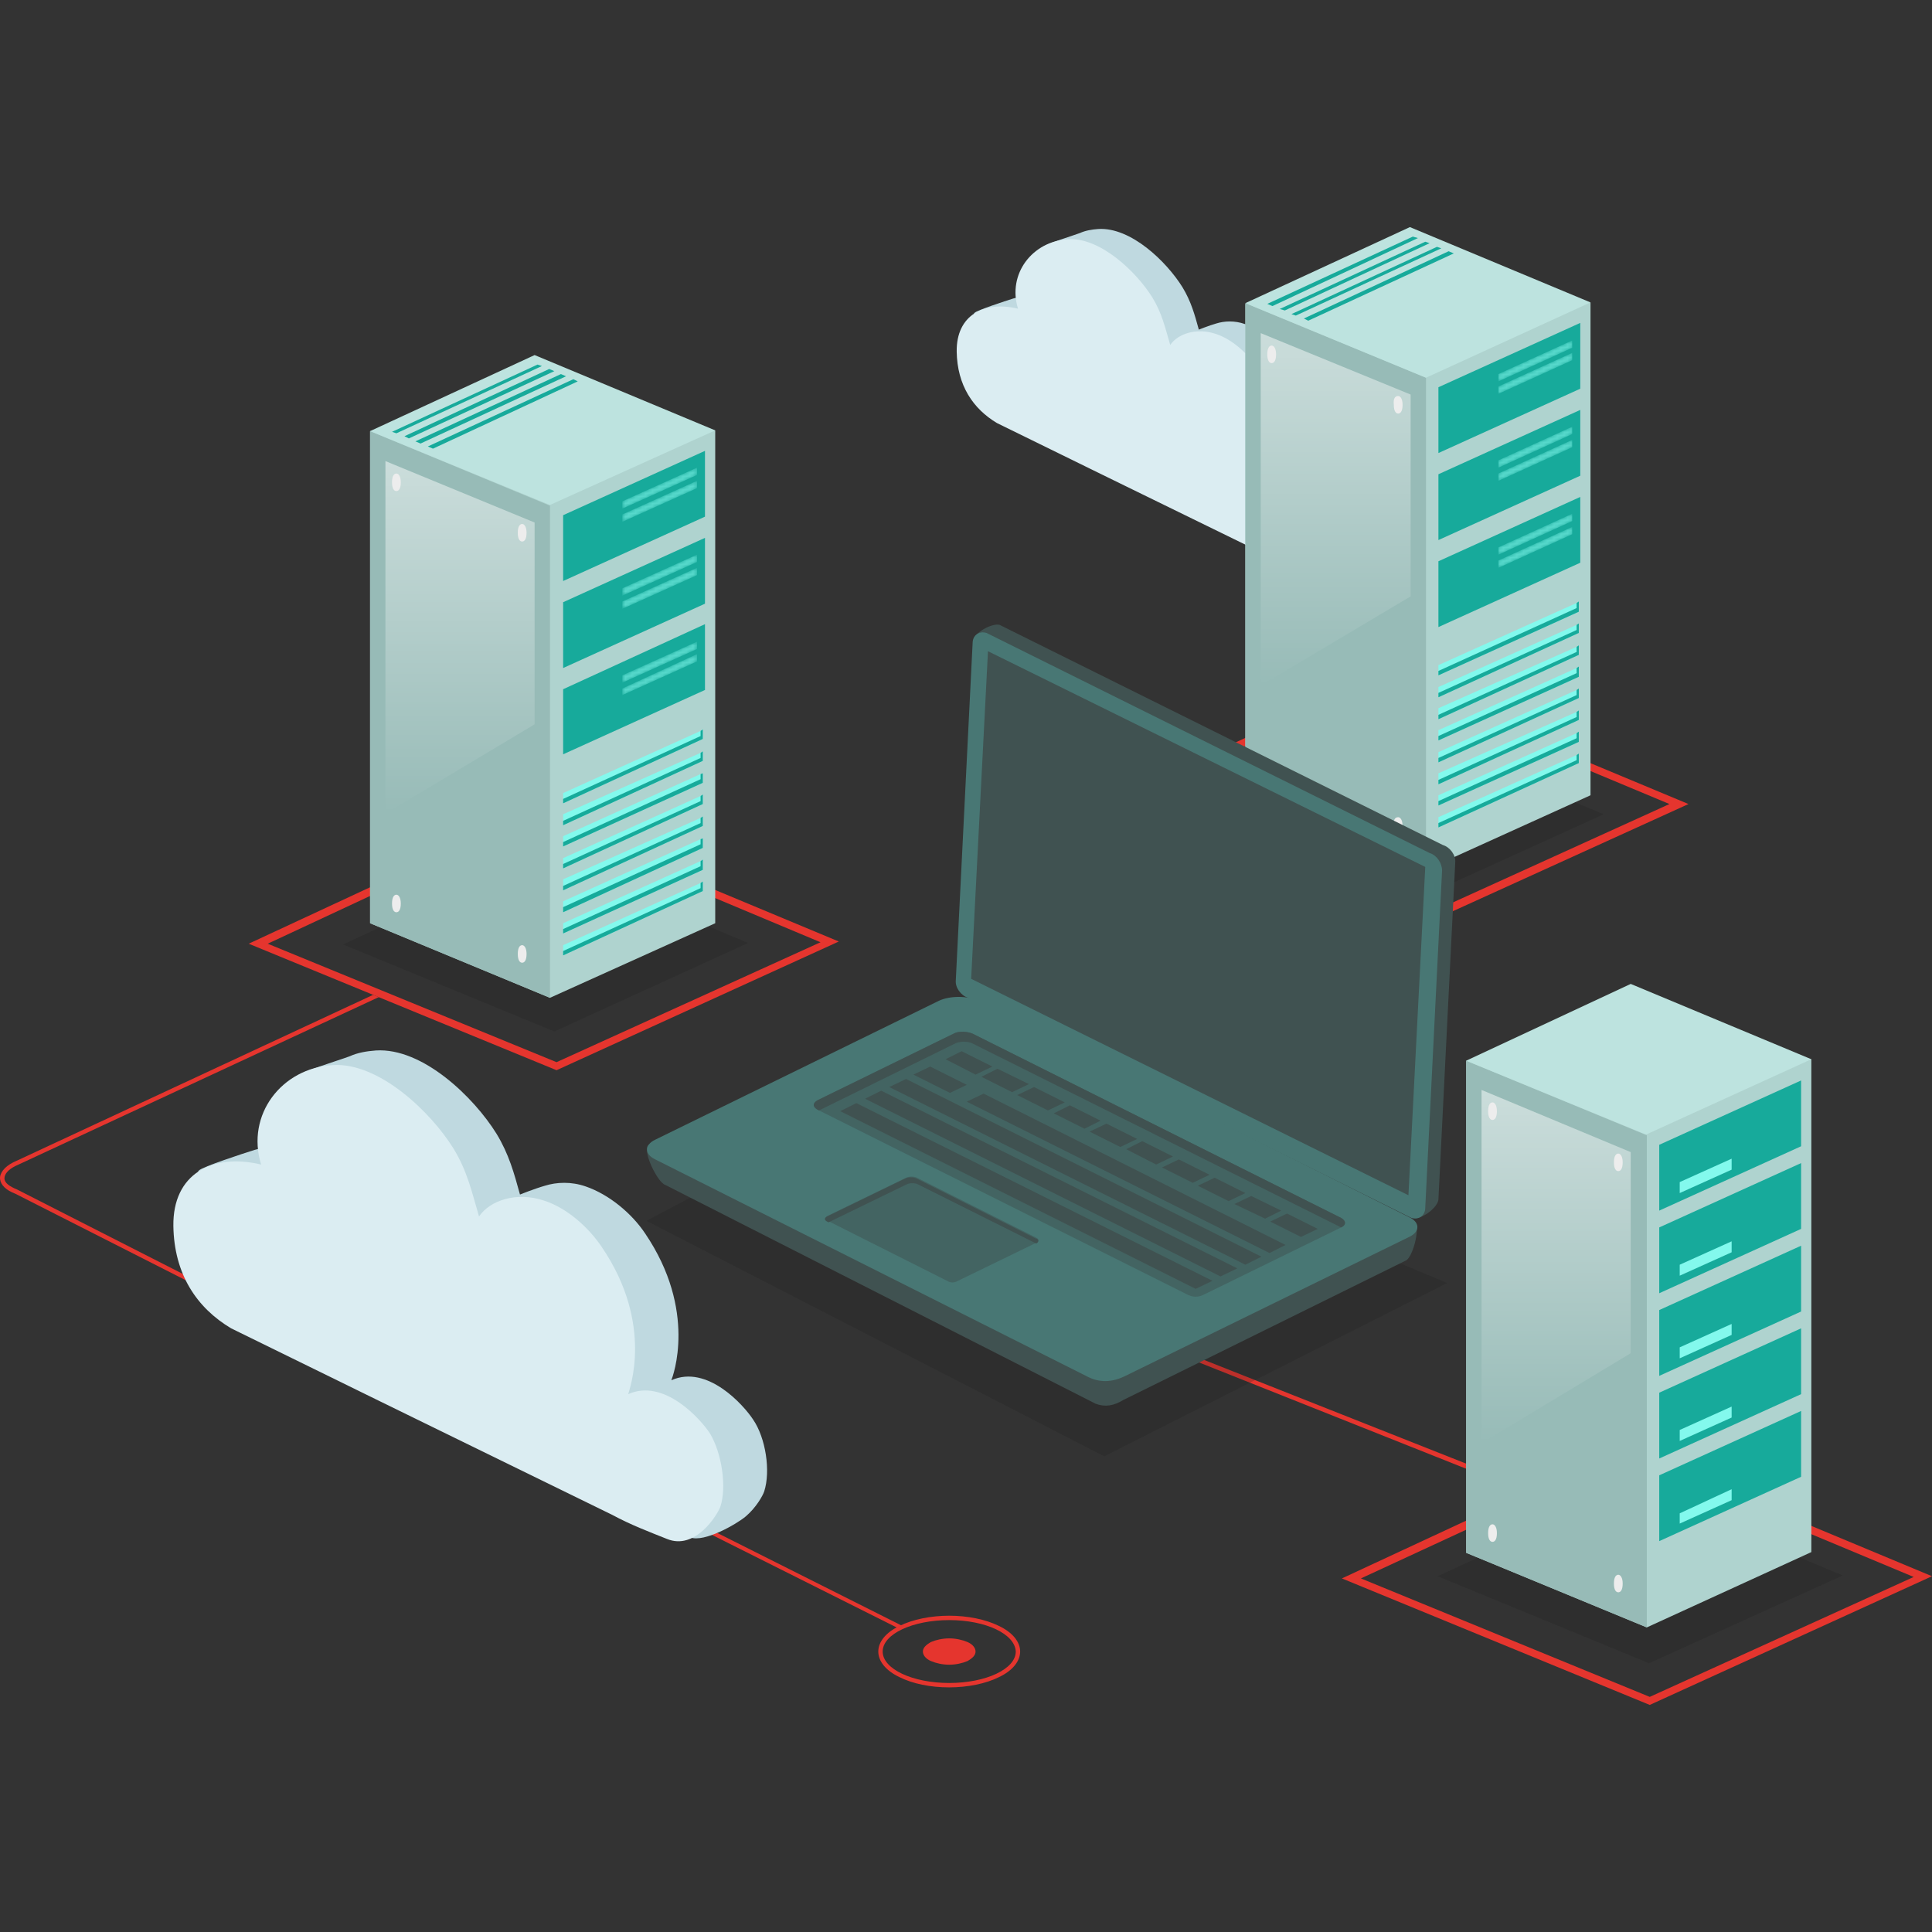 <svg width="570" height="570" viewBox="0 0 570 570" fill="none" xmlns="http://www.w3.org/2000/svg">
<rect x="0" y="0" width="570" height="570" fill="#333333" stroke="none"/>
<path d="M381.721 160.244C385.639 162.354 385.037 166.423 388.804 167.93C391.668 168.985 398.299 165.218 400.258 163.56C402.368 161.752 403.724 159.34 404.025 158.436C405.382 154.216 404.327 147.435 401.765 143.667C399.806 140.653 392.27 132.214 384.886 135.529C385.187 134.776 390.311 121.212 379.461 105.238C376.748 101.169 372.076 97.25 367.254 95.593C364.24 94.538 361.225 94.688 358.814 95.442C356.704 96.045 353.69 97.25 353.69 97.25C352.485 92.88 351.43 88.962 348.868 84.742C344.196 77.207 333.647 66.959 324.002 67.562C322.042 67.712 320.234 68.014 318.576 68.767C315.713 69.822 308.931 71.781 307.274 73.138C303.355 76.001 307.726 82.783 309.233 88.057C305.465 87.153 301.999 87.153 298.985 88.057C296.574 88.811 288.285 91.524 287.531 92.277C285.874 94.236 290.998 97.1 290.998 100.566C291.148 110.512 295.82 117.445 302.903 121.664L381.721 160.244Z" fill="#BFD9E0"/>
<path d="M394.983 161.601C394.38 163.259 389.859 170.643 383.982 168.232C380.214 166.725 376.597 165.369 372.679 163.259L331.989 143.366L324.906 139.9L294.163 124.83C287.079 120.61 282.408 113.677 282.257 103.731C282.106 93.031 290.244 88.661 300.341 91.072C297.177 80.824 304.561 71.179 315.11 70.576C324.605 69.973 335.305 80.221 339.976 87.756C342.84 92.428 343.744 96.648 345.251 101.772C347.512 98.456 352.937 96.648 358.513 98.456C363.336 99.963 367.857 104.032 370.569 108.101C381.42 124.076 376.145 137.639 375.995 138.393C383.379 135.077 390.914 143.517 392.873 146.531C395.285 150.6 396.34 157.532 394.983 161.601Z" fill="#DBEDF2"/>
<path d="M164.198 315.746L73.372 278.424L156.431 239.807L247.472 277.776L164.198 315.746ZM78.981 278.424L164.198 313.373L242.079 277.992L156.647 242.18L78.981 278.424Z" fill="#E5352E"/>
<path opacity="0.2" d="M410.786 214.134L353.831 240.67L416.179 266.127L473.134 240.238L410.786 214.134Z" fill="#1A1A1A"/>
<path d="M414.667 275.187L324.057 237.864L407.116 199.247L498.157 237.217L414.667 275.187ZM329.45 237.648L414.667 272.598L492.548 237.217L407.331 201.62L329.45 237.648Z" fill="#E5352E"/>
<path d="M265.809 480.785L171.963 433.754L172.61 432.675L266.24 479.706L265.809 480.785Z" fill="#E5352E"/>
<path d="M454.797 442.169L353.4 401.826L354.048 400.747L455.444 440.874L454.797 442.169Z" fill="#E5352E"/>
<path d="M62.369 381.546L4.551 352.205C1.746 351.127 0.236 349.616 0.02 347.89C-0.195 346.165 1.315 344.223 3.904 342.928L110.047 293.525L111.773 294.172L4.551 344.007C2.394 345.086 1.315 346.38 1.315 347.675C1.315 348.969 2.825 350.048 4.982 350.911L62.584 380.251L62.369 381.546Z" fill="#E5352E"/>
<path opacity="0.2" d="M158.373 252.103L101.202 278.639L163.55 304.312L220.721 278.207L158.373 252.103Z" fill="#1A1A1A"/>
<path d="M367.422 89.652V234.628L420.709 256.633L469.25 234.628V89.221L367.422 89.652Z" fill="#AFD3CF"/>
<path d="M420.709 111.442L367.422 89.437V234.629L420.709 256.634V111.442Z" fill="#97BBB7"/>
<path d="M416.179 116.405L371.953 98.283V202.268L416.179 175.948V116.405Z" fill="url(#paint0_linear_436_913)"/>
<path d="M415.963 67L367.422 89.437L420.709 111.442L469.25 89.221L415.963 67Z" fill="#BDE3DF"/>
<path d="M418.336 70.236L375.404 90.299L373.894 89.652L416.825 69.804L418.336 70.236Z" fill="#17AA9B"/>
<path d="M421.788 71.745L379.072 91.593L377.562 91.162L420.493 71.314L421.788 71.745Z" fill="#17AA9B"/>
<path d="M425.239 73.256L382.307 93.104L381.013 92.673L423.945 72.825L425.239 73.256Z" fill="#17AA9B"/>
<path d="M428.907 74.767L385.975 94.615L384.681 93.968L427.397 74.12L428.907 74.767Z" fill="#17AA9B"/>
<path d="M412.511 116.836C413.158 116.836 413.805 117.699 413.805 119.425C413.805 121.367 413.158 122.014 412.511 122.014C411.864 122.014 411.217 121.367 411.217 119.425C411.001 117.483 411.648 116.836 412.511 116.836Z" fill="#EDEDED"/>
<path d="M375.188 101.95C375.835 101.95 376.482 102.813 376.482 104.539C376.482 106.48 375.835 107.128 375.188 107.128C374.541 107.128 373.894 106.48 373.894 104.539C373.894 102.597 374.541 101.95 375.188 101.95Z" fill="#EDEDED"/>
<path d="M412.511 241.101C413.158 241.101 413.805 241.964 413.805 243.69C413.805 245.631 413.158 246.279 412.511 246.279C411.864 246.279 411.217 245.631 411.217 243.69C411.001 241.748 411.648 241.101 412.511 241.101Z" fill="#EDEDED"/>
<path d="M375.188 226.215C375.835 226.215 376.482 227.078 376.482 228.803C376.482 230.745 375.835 231.392 375.188 231.392C374.541 231.392 373.894 230.745 373.894 228.803C373.894 226.862 374.541 226.215 375.188 226.215Z" fill="url(#paint1_linear_436_913)"/>
<path d="M374.757 227.293C374.972 227.293 375.404 227.941 375.404 228.803C375.404 229.666 375.188 230.314 374.757 230.314C374.541 230.314 374.109 229.666 374.109 228.803C374.109 227.941 374.325 227.293 374.757 227.293Z" fill="#83F9ED"/>
<path d="M465.799 177.458V180.478L424.377 199.247V197.953V196.227L465.151 177.889L465.799 177.458Z" fill="#83F9ED"/>
<path d="M465.799 177.458V180.478L424.377 199.247V197.953L465.151 179.4V177.889L465.799 177.458Z" fill="#17AA9B"/>
<path d="M465.799 183.93V186.735L424.377 205.719V204.425V202.699L465.151 184.361L465.799 183.93Z" fill="#83F9ED"/>
<path d="M465.799 183.93V186.735L424.377 205.719V204.425L465.151 185.872V184.361L465.799 183.93Z" fill="#17AA9B"/>
<path d="M465.799 190.402V193.207L424.377 212.191V210.897V208.955L465.151 190.833L465.799 190.402Z" fill="#83F9ED"/>
<path d="M465.799 190.402V193.207L424.377 212.191V210.897L465.151 192.344V190.833L465.799 190.402Z" fill="#17AA9B"/>
<path d="M465.799 196.659V199.679L424.377 218.449V217.154V215.428L465.151 197.091L465.799 196.659Z" fill="#83F9ED"/>
<path d="M465.799 196.659V199.679L424.377 218.449V217.154L465.151 198.601V197.091L465.799 196.659Z" fill="#17AA9B"/>
<path d="M465.799 203.131V205.935L424.377 224.92V223.626V221.9L465.151 203.562L465.799 203.131Z" fill="#83F9ED"/>
<path d="M465.799 203.131V205.935L424.377 224.92V223.626L465.151 205.072V203.562L465.799 203.131Z" fill="#17AA9B"/>
<path d="M465.799 209.603V212.408L424.377 231.393V230.098V228.157L465.151 210.035L465.799 209.603Z" fill="#83F9ED"/>
<path d="M465.799 209.603V212.408L424.377 231.393V230.098L465.151 211.545V210.035L465.799 209.603Z" fill="#17AA9B"/>
<path d="M465.799 215.859V218.879L424.377 237.649V236.354V234.628L465.151 216.291L465.799 215.859Z" fill="#83F9ED"/>
<path d="M465.799 215.859V218.879L424.377 237.649V236.354L465.151 217.801V216.291L465.799 215.859Z" fill="#17AA9B"/>
<path d="M465.799 222.331V225.135L424.377 244.12V242.826V241.1L465.151 222.762L465.799 222.331Z" fill="#83F9ED"/>
<path d="M465.799 222.331V225.135L424.377 244.12V242.826L465.151 224.272V222.762L465.799 222.331Z" fill="#17AA9B"/>
<path d="M466.23 95.263L424.377 114.247V133.664L466.23 114.679V95.263Z" fill="#17AA9B"/>
<mask id="mask0_436_913" style="mask-type:alpha" maskUnits="userSpaceOnUse" x="442" y="100" width="22" height="13">
<path d="M442.07 110.364V112.521L463.86 102.598V100.44L442.07 110.364Z" fill="url(#paint2_linear_436_913)"/>
</mask>
<g mask="url(#mask0_436_913)">
<path opacity="0.6" d="M442.067 110.364V112.521L463.857 102.598V100.44L442.067 110.364Z" fill="#83F9ED"/>
</g>
<mask id="mask1_436_913" style="mask-type:alpha" maskUnits="userSpaceOnUse" x="442" y="104" width="22" height="13">
<path d="M442.07 114.031V116.188L463.86 106.264V104.107L442.07 114.031Z" fill="url(#paint3_linear_436_913)"/>
</mask>
<g mask="url(#mask1_436_913)">
<path opacity="0.6" d="M442.067 114.031V116.189L463.857 106.265V104.108L442.067 114.031Z" fill="#83F9ED"/>
</g>
<path d="M466.23 120.935L424.377 139.919V159.336L466.23 140.351V120.935Z" fill="#17AA9B"/>
<mask id="mask2_436_913" style="mask-type:alpha" maskUnits="userSpaceOnUse" x="442" y="125" width="22" height="13">
<path d="M442.07 135.82V137.977L463.86 128.053V125.896L442.07 135.82Z" fill="url(#paint4_linear_436_913)"/>
</mask>
<g mask="url(#mask2_436_913)">
<path opacity="0.6" d="M442.067 135.82V137.978L463.857 128.054V125.896L442.067 135.82Z" fill="#83F9ED"/>
</g>
<mask id="mask3_436_913" style="mask-type:alpha" maskUnits="userSpaceOnUse" x="442" y="129" width="22" height="13">
<path d="M442.07 139.703V141.86L463.86 131.937V129.779L442.07 139.703Z" fill="url(#paint5_linear_436_913)"/>
</mask>
<g mask="url(#mask3_436_913)">
<path opacity="0.6" d="M442.067 139.704V141.861L463.857 131.937V129.78L442.067 139.704Z" fill="#83F9ED"/>
</g>
<path d="M466.23 146.607L424.377 165.592V185.009L466.23 166.024V146.607Z" fill="#17AA9B"/>
<mask id="mask4_436_913" style="mask-type:alpha" maskUnits="userSpaceOnUse" x="442" y="151" width="22" height="13">
<path d="M442.07 161.493V163.651L463.86 153.727V151.569L442.07 161.493Z" fill="url(#paint6_linear_436_913)"/>
</mask>
<g mask="url(#mask4_436_913)">
<path opacity="0.6" d="M442.067 161.493V163.65L463.857 153.726V151.569L442.067 161.493Z" fill="#83F9ED"/>
</g>
<mask id="mask5_436_913" style="mask-type:alpha" maskUnits="userSpaceOnUse" x="442" y="155" width="22" height="13">
<path d="M442.07 165.376V167.533L463.86 157.609V155.452L442.07 165.376Z" fill="url(#paint7_linear_436_913)"/>
</mask>
<g mask="url(#mask5_436_913)">
<path opacity="0.6" d="M442.067 165.376V167.534L463.857 157.61V155.453L442.067 165.376Z" fill="#83F9ED"/>
</g>
<path d="M109.185 127.19V272.382L162.256 294.387L211.013 272.382V126.975L109.185 127.19Z" fill="#AFD3CF"/>
<path d="M162.256 149.196L109.185 127.191V272.382L162.256 294.387V149.196Z" fill="#97BBB7"/>
<path d="M157.726 154.158L113.716 136.036V240.022L157.726 213.702V154.158Z" fill="url(#paint8_linear_436_913)"/>
<path d="M157.726 104.754L109.185 127.19L162.256 148.98L211.013 126.975L157.726 104.754Z" fill="#BDE3DF"/>
<path d="M159.883 107.989L116.952 127.837L115.657 127.405L158.589 107.557L159.883 107.989Z" fill="#17AA9B"/>
<path d="M163.551 109.5L120.62 129.348L119.325 128.701L162.041 108.853L163.551 109.5Z" fill="#17AA9B"/>
<path d="M167.003 111.01L124.072 130.858L122.562 130.211L165.493 110.363L167.003 111.01Z" fill="#17AA9B"/>
<path d="M170.453 112.52L127.737 132.368L126.227 131.721L169.158 111.873L170.453 112.52Z" fill="#17AA9B"/>
<path d="M154.058 154.59C154.705 154.59 155.353 155.453 155.353 157.179C155.353 159.12 154.705 159.768 154.058 159.768C153.411 159.768 152.764 159.12 152.764 157.179C152.764 155.237 153.411 154.59 154.058 154.59Z" fill="#EDEDED"/>
<path d="M116.952 139.703C117.599 139.703 118.246 140.566 118.246 142.292C118.246 144.234 117.599 144.881 116.952 144.881C116.304 144.881 115.657 144.234 115.657 142.292C115.657 140.35 116.304 139.703 116.952 139.703Z" fill="#EDEDED"/>
<path d="M154.058 278.855C154.705 278.855 155.353 279.718 155.353 281.443C155.353 283.385 154.705 284.032 154.058 284.032C153.411 284.032 152.764 283.385 152.764 281.443C152.764 279.502 153.411 278.855 154.058 278.855Z" fill="#EDEDED"/>
<path d="M116.952 263.968C117.599 263.968 118.246 264.831 118.246 266.557C118.246 268.498 117.599 269.145 116.952 269.145C116.304 269.145 115.657 268.498 115.657 266.557C115.657 264.615 116.304 263.968 116.952 263.968Z" fill="#EDEDED"/>
<path d="M207.345 215.213V218.017L166.139 237.002V235.708V233.982L206.697 215.644L207.345 215.213Z" fill="#83F9ED"/>
<path d="M207.345 215.213V218.017L166.139 237.002V235.708L206.697 217.154V215.644L207.345 215.213Z" fill="#17AA9B"/>
<path d="M207.345 221.684V224.488L166.139 243.473V242.179V240.237L206.697 222.115L207.345 221.684Z" fill="#83F9ED"/>
<path d="M207.345 221.684V224.488L166.139 243.473V242.179L206.697 223.625V222.115L207.345 221.684Z" fill="#17AA9B"/>
<path d="M207.345 228.156V230.96L166.139 249.73V248.435V246.709L206.697 228.372L207.345 228.156Z" fill="#83F9ED"/>
<path d="M207.345 228.156V230.96L166.139 249.73V248.435L206.697 229.882V228.372L207.345 228.156Z" fill="#17AA9B"/>
<path d="M207.345 234.412V237.217L166.139 256.202V254.907V253.181L206.697 234.844L207.345 234.412Z" fill="#83F9ED"/>
<path d="M207.345 234.412V237.217L166.139 256.202V254.907L206.697 236.354V234.844L207.345 234.412Z" fill="#17AA9B"/>
<path d="M207.345 240.884V243.688L166.139 262.673V261.379V259.437L206.697 241.315L207.345 240.884Z" fill="#83F9ED"/>
<path d="M207.345 240.884V243.688L166.139 262.673V261.379L206.697 242.825V241.315L207.345 240.884Z" fill="#17AA9B"/>
<path d="M207.345 247.356V250.161L166.139 269.146V267.636V265.91L206.697 247.572L207.345 247.356Z" fill="#83F9ED"/>
<path d="M207.345 247.356V250.161L166.139 269.146V267.636L206.697 249.082V247.572L207.345 247.356Z" fill="#17AA9B"/>
<path d="M207.345 253.613V256.633L166.139 275.402V274.108V272.382L206.697 254.044L207.345 253.613Z" fill="#83F9ED"/>
<path d="M207.345 253.613V256.633L166.139 275.402V274.108L206.697 255.554V254.044L207.345 253.613Z" fill="#17AA9B"/>
<path d="M207.345 260.086V262.89L166.139 281.875V280.581V278.855L206.697 260.517L207.345 260.086Z" fill="#83F9ED"/>
<path d="M207.345 260.086V262.89L166.139 281.875V280.581L206.697 262.027V260.517L207.345 260.086Z" fill="#17AA9B"/>
<path d="M207.992 133.016L166.139 152.001V171.418L207.992 152.433V133.016Z" fill="#17AA9B"/>
<mask id="mask6_436_913" style="mask-type:alpha" maskUnits="userSpaceOnUse" x="183" y="137" width="23" height="14">
<path d="M183.615 147.902V150.06L205.62 140.136V137.979L183.615 147.902Z" fill="url(#paint9_linear_436_913)"/>
</mask>
<g mask="url(#mask6_436_913)">
<path opacity="0.6" d="M183.614 147.902V150.059L205.62 140.135V137.978L183.614 147.902Z" fill="#83F9ED"/>
</g>
<mask id="mask7_436_913" style="mask-type:alpha" maskUnits="userSpaceOnUse" x="183" y="141" width="23" height="13">
<path d="M183.615 151.786V153.944L205.62 144.02V141.863L183.615 151.786Z" fill="url(#paint10_linear_436_913)"/>
</mask>
<g mask="url(#mask7_436_913)">
<path opacity="0.6" d="M183.614 151.785V153.943L205.62 144.019V141.861L183.614 151.785Z" fill="#83F9ED"/>
</g>
<path d="M207.992 158.689L166.139 177.674V197.09L207.992 178.105V158.689Z" fill="#17AA9B"/>
<mask id="mask8_436_913" style="mask-type:alpha" maskUnits="userSpaceOnUse" x="183" y="163" width="23" height="13">
<path d="M183.615 173.575V175.732L205.62 165.808V163.651L183.615 173.575Z" fill="url(#paint11_linear_436_913)"/>
</mask>
<g mask="url(#mask8_436_913)">
<path opacity="0.6" d="M183.614 173.575V175.732L205.62 165.808V163.651L183.614 173.575Z" fill="#83F9ED"/>
</g>
<mask id="mask9_436_913" style="mask-type:alpha" maskUnits="userSpaceOnUse" x="183" y="167" width="23" height="13">
<path d="M183.615 177.459V179.616L205.62 169.692V167.535L183.615 177.459Z" fill="url(#paint12_linear_436_913)"/>
</mask>
<g mask="url(#mask9_436_913)">
<path opacity="0.6" d="M183.614 177.458V179.615L205.62 169.691V167.534L183.614 177.458Z" fill="#83F9ED"/>
</g>
<path d="M207.992 184.145L166.139 203.346V222.546L207.992 203.561V184.145Z" fill="#17AA9B"/>
<mask id="mask10_436_913" style="mask-type:alpha" maskUnits="userSpaceOnUse" x="183" y="189" width="23" height="13">
<path d="M183.615 199.247V201.404L205.62 191.48V189.323L183.615 199.247Z" fill="url(#paint13_linear_436_913)"/>
</mask>
<g mask="url(#mask10_436_913)">
<path opacity="0.6" d="M183.614 199.246V201.403L205.62 191.48V189.322L183.614 199.246Z" fill="#83F9ED"/>
</g>
<mask id="mask11_436_913" style="mask-type:alpha" maskUnits="userSpaceOnUse" x="183" y="192" width="23" height="14">
<path d="M183.615 203.129V205.071L205.62 195.147V192.99L183.615 203.129Z" fill="url(#paint14_linear_436_913)"/>
</mask>
<g mask="url(#mask11_436_913)">
<path opacity="0.6" d="M183.614 203.13V205.071L205.62 195.147V192.99L183.614 203.13Z" fill="#83F9ED"/>
</g>
<path opacity="0.2" d="M275.518 315.314L190.733 360.188L325.785 429.655L426.966 378.526L275.518 315.314Z" fill="#1A1A1A"/>
<path d="M429.338 254.476C429.554 252.319 427.828 249.946 425.671 249.299L294.934 184.362C292.776 183.714 287.167 186.735 287.167 189.108L285.873 286.837C285.657 288.994 287.383 291.368 289.54 292.015L417.041 359.325C419.199 359.972 424.161 356.305 424.376 353.932L429.338 254.476Z" fill="#405251"/>
<path d="M425.456 256.85C425.456 254.693 423.945 252.32 421.788 251.673L291.051 186.735C288.893 186.088 286.952 187.383 286.952 189.756L281.99 289.211C281.774 291.368 283.5 293.741 285.657 294.389L416.395 359.326C418.552 359.973 420.494 358.678 420.494 356.305L425.456 256.85Z" fill="#487774"/>
<path d="M420.494 255.771L415.532 352.637L286.521 288.779L291.483 192.128L420.494 255.771Z" fill="#405251"/>
<path d="M275.518 300.86C273.145 300.213 269.477 300.644 267.32 301.939L191.38 337.751C189.223 339.046 193.969 348.97 196.342 349.617L323.196 414.122C326.001 415.201 328.589 414.77 331.394 413.044L414.885 371.838C417.042 370.543 419.415 360.835 417.042 360.188L275.518 300.86Z" fill="#405251"/>
<path d="M277.028 295.25C280.264 293.74 285.442 293.74 288.678 295.25L415.747 359.108C418.983 360.618 418.983 363.423 415.747 364.933L332.041 405.923C328.158 407.865 324.274 408.081 320.391 405.923L193.322 342.065C190.086 340.555 190.086 337.75 193.322 336.24L277.028 295.25Z" fill="#487774"/>
<path d="M267.319 347.459C268.182 347.028 269.692 347.028 270.555 347.459L305.72 365.149C306.583 365.581 306.583 366.228 305.72 366.66L282.636 377.878C281.558 378.525 280.479 378.525 279.4 377.878L244.235 360.187C243.372 359.756 243.372 359.109 244.235 358.677L267.319 347.459Z" fill="#436462"/>
<path d="M305.721 366.876L270.772 349.401C269.909 348.97 268.399 348.97 267.536 349.401L244.452 360.619L244.02 360.404C243.157 359.972 243.157 359.325 244.02 358.894L267.104 347.675C267.967 347.244 269.477 347.244 270.34 347.675L305.506 365.366C306.584 365.581 306.584 366.444 305.721 366.876Z" fill="#405251"/>
<path d="M281.342 304.959C282.852 304.096 285.441 304.312 286.951 304.959L395.683 359.325C397.193 360.188 397.193 361.266 395.683 362.129L355.556 381.761C353.614 382.84 351.888 382.84 349.947 381.761L241.215 327.396C239.704 326.533 239.704 325.454 241.215 324.591L281.342 304.959Z" fill="#436462"/>
<path d="M395.683 362.129L287.167 307.979C285.657 307.116 283.068 307.116 281.558 307.979L241.646 327.611L241.215 327.396C239.704 326.533 239.704 325.454 241.215 324.591L281.342 304.959C282.852 304.096 285.441 304.312 286.951 304.959L395.683 359.325C397.193 360.188 397.193 361.482 395.683 362.129Z" fill="#405251"/>
<path d="M252.65 325.455L247.903 327.828L352.752 380.252L357.714 377.879L252.65 325.455Z" fill="#405251"/>
<path d="M259.986 321.786L255.239 324.16L360.088 376.584L365.05 374.211L259.986 321.786Z" fill="#405251"/>
<path d="M267.32 318.335L262.358 320.708L367.423 373.132L372.169 370.759L267.32 318.335Z" fill="#405251"/>
<path d="M292.777 314.667L287.815 317.04L278.97 312.51L283.716 310.137L292.777 314.667Z" fill="#405251"/>
<path d="M303.563 319.845L298.601 322.219L289.54 317.688L294.286 315.315L303.563 319.845Z" fill="#405251"/>
<path d="M314.134 325.239L309.172 327.612L300.111 323.081L305.073 320.708L314.134 325.239Z" fill="#405251"/>
<path d="M324.705 330.632L319.958 333.005L310.897 328.475L315.644 326.101L324.705 330.632Z" fill="#405251"/>
<path d="M335.494 336.025L330.532 338.398L321.471 333.868L326.433 331.495L335.494 336.025Z" fill="#405251"/>
<path d="M346.064 341.203L341.102 343.576L332.257 339.046L337.003 336.672L346.064 341.203Z" fill="#405251"/>
<path d="M356.851 346.597L351.889 348.97L342.828 344.44L347.79 342.066L356.851 346.597Z" fill="#405251"/>
<path d="M367.422 351.99L362.46 354.363L353.399 349.833L358.361 347.46L367.422 351.99Z" fill="#405251"/>
<path d="M377.994 357.168L373.248 359.541L364.187 355.227L369.149 352.854L377.994 357.168Z" fill="#405251"/>
<path d="M388.78 362.561L383.818 364.934L374.757 360.403L379.719 358.03L388.78 362.561Z" fill="#405251"/>
<path d="M285.226 320.061L280.264 322.434L269.478 317.041L274.44 314.668L285.226 320.061Z" fill="#405251"/>
<path d="M379.287 367.307L374.541 369.681L285.226 325.023L290.188 322.65L379.287 367.307Z" fill="#405251"/>
<path opacity="0.2" d="M481.117 438.715L424.162 465.035L486.51 490.708L543.681 464.819L481.117 438.715Z" fill="#1A1A1A"/>
<path d="M486.725 503.006L395.899 465.684L478.958 427.067L570 465.036L486.725 503.006ZM401.509 465.684L486.725 500.633L564.606 465.252L479.39 429.655L401.509 465.684Z" fill="#E5352E"/>
<path d="M193.536 442.599C199.146 445.62 198.283 451.445 203.676 453.602C207.775 455.112 217.267 449.719 220.072 447.346C223.092 444.757 225.034 441.305 225.466 440.011C227.407 433.97 225.897 424.262 222.229 418.868C219.425 414.553 208.638 402.472 198.067 407.218C198.498 406.14 205.833 386.723 190.3 363.855C186.417 358.03 179.729 352.421 172.826 350.048C168.511 348.538 164.196 348.753 160.744 349.832C157.724 350.695 153.409 352.421 153.409 352.421C151.683 346.165 150.173 340.555 146.505 334.515C139.818 323.728 124.716 309.058 110.909 309.921C108.104 310.136 105.515 310.568 103.142 311.647C99.043 313.157 89.335 315.961 86.962 317.903C81.353 322.002 87.609 331.71 89.766 339.261C84.373 337.967 79.411 337.967 75.096 339.261C71.644 340.34 59.779 344.223 58.7 345.302C56.327 348.106 63.662 352.205 63.662 357.167C63.878 371.406 70.566 381.33 80.705 387.371L193.536 442.599Z" fill="#BFD9E0"/>
<path d="M212.522 444.541C211.659 446.914 205.187 457.486 196.773 454.034C191.38 451.876 186.202 449.935 180.593 446.914L122.344 418.437L112.204 413.475L68.194 391.901C58.054 385.861 51.366 375.937 51.15 361.698C50.935 346.381 62.584 340.124 77.039 343.576C72.508 328.906 83.08 315.099 98.181 314.236C111.773 313.373 127.09 328.043 133.778 338.83C137.877 345.518 139.171 351.558 141.329 358.893C144.565 354.147 152.331 351.558 160.314 354.147C167.217 356.305 173.689 362.13 177.573 367.954C193.106 390.823 185.555 410.239 185.339 411.318C195.91 406.572 206.697 418.653 209.502 422.968C212.954 428.793 214.464 438.716 212.522 444.541Z" fill="#DBEDF2"/>
<path d="M432.574 312.941V458.132L485.861 480.137L534.402 457.916V312.509L432.574 312.941Z" fill="#AFD3CF"/>
<path d="M485.861 334.946L432.574 312.941V458.132L485.861 480.137V334.946Z" fill="#97BBB7"/>
<path d="M481.115 339.909L437.104 321.571V425.772L481.115 399.237V339.909Z" fill="url(#paint15_linear_436_913)"/>
<path d="M481.115 290.288L432.574 312.941L485.646 334.73L534.402 312.509L481.115 290.288Z" fill="#BDE3DF"/>
<path d="M477.448 340.34C478.095 340.34 478.742 341.203 478.742 342.929C478.742 344.87 478.095 345.518 477.448 345.518C476.8 345.518 476.153 344.87 476.153 342.929C476.153 340.987 476.8 340.34 477.448 340.34Z" fill="#EDEDED"/>
<path d="M440.339 325.238C440.987 325.238 441.634 326.101 441.634 327.827C441.634 329.768 440.987 330.415 440.339 330.415C439.692 330.415 439.045 329.768 439.045 327.827C439.045 325.885 439.692 325.238 440.339 325.238Z" fill="#EDEDED"/>
<path d="M477.448 464.603C478.095 464.603 478.742 465.466 478.742 467.192C478.742 469.134 478.095 469.781 477.448 469.781C476.8 469.781 476.153 469.134 476.153 467.192C476.153 465.251 476.8 464.603 477.448 464.603Z" fill="#EDEDED"/>
<path d="M440.339 449.717C440.987 449.717 441.634 450.58 441.634 452.306C441.634 454.248 440.987 454.895 440.339 454.895C439.692 454.895 439.045 454.248 439.045 452.306C439.045 450.364 439.692 449.717 440.339 449.717Z" fill="#EDEDED"/>
<path d="M531.381 318.766L489.528 337.751V357.167L531.381 338.182V318.766Z" fill="#17AA9B"/>
<path d="M510.886 341.85L495.568 348.753V351.989L510.886 345.086V341.85Z" fill="#83F9ED"/>
<path d="M531.381 343.144L489.528 362.128V381.545L531.381 362.56V343.144Z" fill="#17AA9B"/>
<path d="M510.886 366.227L495.568 373.13V376.366L510.886 369.463V366.227Z" fill="#83F9ED"/>
<path d="M531.381 367.522L489.528 386.507V405.923L531.381 386.938V367.522Z" fill="#17AA9B"/>
<path d="M510.886 390.605L495.568 397.509V400.745L510.886 393.841V390.605Z" fill="#83F9ED"/>
<path d="M531.381 391.901L489.528 410.886V430.303L531.381 411.318V391.901Z" fill="#17AA9B"/>
<path d="M510.886 414.984L495.568 421.887V425.124L510.886 418.22V414.984Z" fill="#83F9ED"/>
<path d="M531.381 416.279L489.528 435.264V454.68L531.381 435.695V416.279Z" fill="#17AA9B"/>
<path d="M510.886 439.362L495.568 446.482V449.502L510.886 442.598V439.362Z" fill="#83F9ED"/>
<path d="M280.05 497.828C274.44 497.828 269.263 496.749 265.379 494.807C261.28 492.866 259.123 490.061 259.123 487.257C259.123 484.452 261.28 481.647 265.379 479.706C269.263 477.764 274.656 476.685 280.05 476.685C285.443 476.685 290.837 477.764 294.72 479.706C298.819 481.647 300.976 484.452 300.976 487.257C300.976 490.061 298.819 492.866 294.72 494.807C290.837 496.749 285.443 497.828 280.05 497.828ZM280.05 477.98C269.263 477.98 260.417 482.079 260.417 487.257C260.417 492.434 269.263 496.533 280.05 496.533C290.836 496.533 299.682 492.434 299.682 487.257C299.466 482.079 290.836 477.98 280.05 477.98Z" fill="#E5352E"/>
<path d="M280.05 491.14C278.108 491.14 276.166 490.709 274.656 490.061C273.146 489.414 272.283 488.336 272.283 487.257C272.283 486.178 273.146 485.315 274.656 484.452C276.166 483.805 278.108 483.374 280.05 483.374C281.991 483.374 283.933 483.805 285.443 484.452C286.953 485.099 287.816 486.178 287.816 487.257C287.816 488.336 286.953 489.198 285.443 490.061C283.933 490.709 281.991 491.14 280.05 491.14Z" fill="#E5352E"/>
<defs>
<linearGradient id="paint0_linear_436_913" x1="394.066" y1="98.283" x2="394.066" y2="202.268" gradientUnits="userSpaceOnUse">
<stop stop-color="white" stop-opacity="0.5"/>
<stop offset="1" stop-color="white" stop-opacity="0"/>
</linearGradient>
<linearGradient id="paint1_linear_436_913" x1="375.26" y1="220.99" x2="375.26" y2="236.179" gradientUnits="userSpaceOnUse">
<stop stop-color="#DFDFFB"/>
<stop offset="0.34" stop-color="#D2D3FA"/>
<stop offset="0.972" stop-color="#AFB4F6"/>
<stop offset="1" stop-color="#ADB2F6"/>
</linearGradient>
<linearGradient id="paint2_linear_436_913" x1="452.99" y1="54.735" x2="452.99" y2="175.427" gradientUnits="userSpaceOnUse">
<stop stop-color="#666666"/>
<stop offset="0.496" stop-color="white"/>
<stop offset="0.996" stop-color="#666666"/>
</linearGradient>
<linearGradient id="paint3_linear_436_913" x1="452.99" y1="58.536" x2="452.99" y2="179.249" gradientUnits="userSpaceOnUse">
<stop stop-color="#666666"/>
<stop offset="0.496" stop-color="white"/>
<stop offset="0.996" stop-color="#666666"/>
</linearGradient>
<linearGradient id="paint4_linear_436_913" x1="452.99" y1="80.329" x2="452.99" y2="201.041" gradientUnits="userSpaceOnUse">
<stop stop-color="#666666"/>
<stop offset="0.496" stop-color="white"/>
<stop offset="0.996" stop-color="#666666"/>
</linearGradient>
<linearGradient id="paint5_linear_436_913" x1="452.99" y1="84.149" x2="452.99" y2="204.841" gradientUnits="userSpaceOnUse">
<stop stop-color="#666666"/>
<stop offset="0.496" stop-color="white"/>
<stop offset="0.996" stop-color="#666666"/>
</linearGradient>
<linearGradient id="paint6_linear_436_913" x1="452.99" y1="105.936" x2="452.99" y2="226.649" gradientUnits="userSpaceOnUse">
<stop stop-color="#666666"/>
<stop offset="0.496" stop-color="white"/>
<stop offset="0.996" stop-color="#666666"/>
</linearGradient>
<linearGradient id="paint7_linear_436_913" x1="452.99" y1="109.748" x2="452.99" y2="230.453" gradientUnits="userSpaceOnUse">
<stop stop-color="#666666"/>
<stop offset="0.496" stop-color="white"/>
<stop offset="0.996" stop-color="#666666"/>
</linearGradient>
<linearGradient id="paint8_linear_436_913" x1="135.721" y1="136.036" x2="135.721" y2="240.022" gradientUnits="userSpaceOnUse">
<stop stop-color="white" stop-opacity="0.5"/>
<stop offset="1" stop-color="white" stop-opacity="0"/>
</linearGradient>
<linearGradient id="paint9_linear_436_913" x1="194.65" y1="92.429" x2="194.65" y2="213.132" gradientUnits="userSpaceOnUse">
<stop stop-color="#666666"/>
<stop offset="0.496" stop-color="white"/>
<stop offset="0.996" stop-color="#666666"/>
</linearGradient>
<linearGradient id="paint10_linear_436_913" x1="194.65" y1="96.25" x2="194.65" y2="216.932" gradientUnits="userSpaceOnUse">
<stop stop-color="#666666"/>
<stop offset="0.496" stop-color="white"/>
<stop offset="0.996" stop-color="#666666"/>
</linearGradient>
<linearGradient id="paint11_linear_436_913" x1="194.65" y1="118.03" x2="194.65" y2="238.743" gradientUnits="userSpaceOnUse">
<stop stop-color="#666666"/>
<stop offset="0.496" stop-color="white"/>
<stop offset="0.996" stop-color="#666666"/>
</linearGradient>
<linearGradient id="paint12_linear_436_913" x1="194.65" y1="121.851" x2="194.65" y2="242.542" gradientUnits="userSpaceOnUse">
<stop stop-color="#666666"/>
<stop offset="0.496" stop-color="white"/>
<stop offset="0.996" stop-color="#666666"/>
</linearGradient>
<linearGradient id="paint13_linear_436_913" x1="194.65" y1="143.639" x2="194.65" y2="264.341" gradientUnits="userSpaceOnUse">
<stop stop-color="#666666"/>
<stop offset="0.496" stop-color="white"/>
<stop offset="0.996" stop-color="#666666"/>
</linearGradient>
<linearGradient id="paint14_linear_436_913" x1="194.65" y1="147.458" x2="194.65" y2="268.141" gradientUnits="userSpaceOnUse">
<stop stop-color="#666666"/>
<stop offset="0.496" stop-color="white"/>
<stop offset="0.996" stop-color="#666666"/>
</linearGradient>
<linearGradient id="paint15_linear_436_913" x1="459.11" y1="321.571" x2="459.11" y2="425.772" gradientUnits="userSpaceOnUse">
<stop stop-color="white" stop-opacity="0.5"/>
<stop offset="1" stop-color="white" stop-opacity="0"/>
</linearGradient>
</defs>
</svg>
